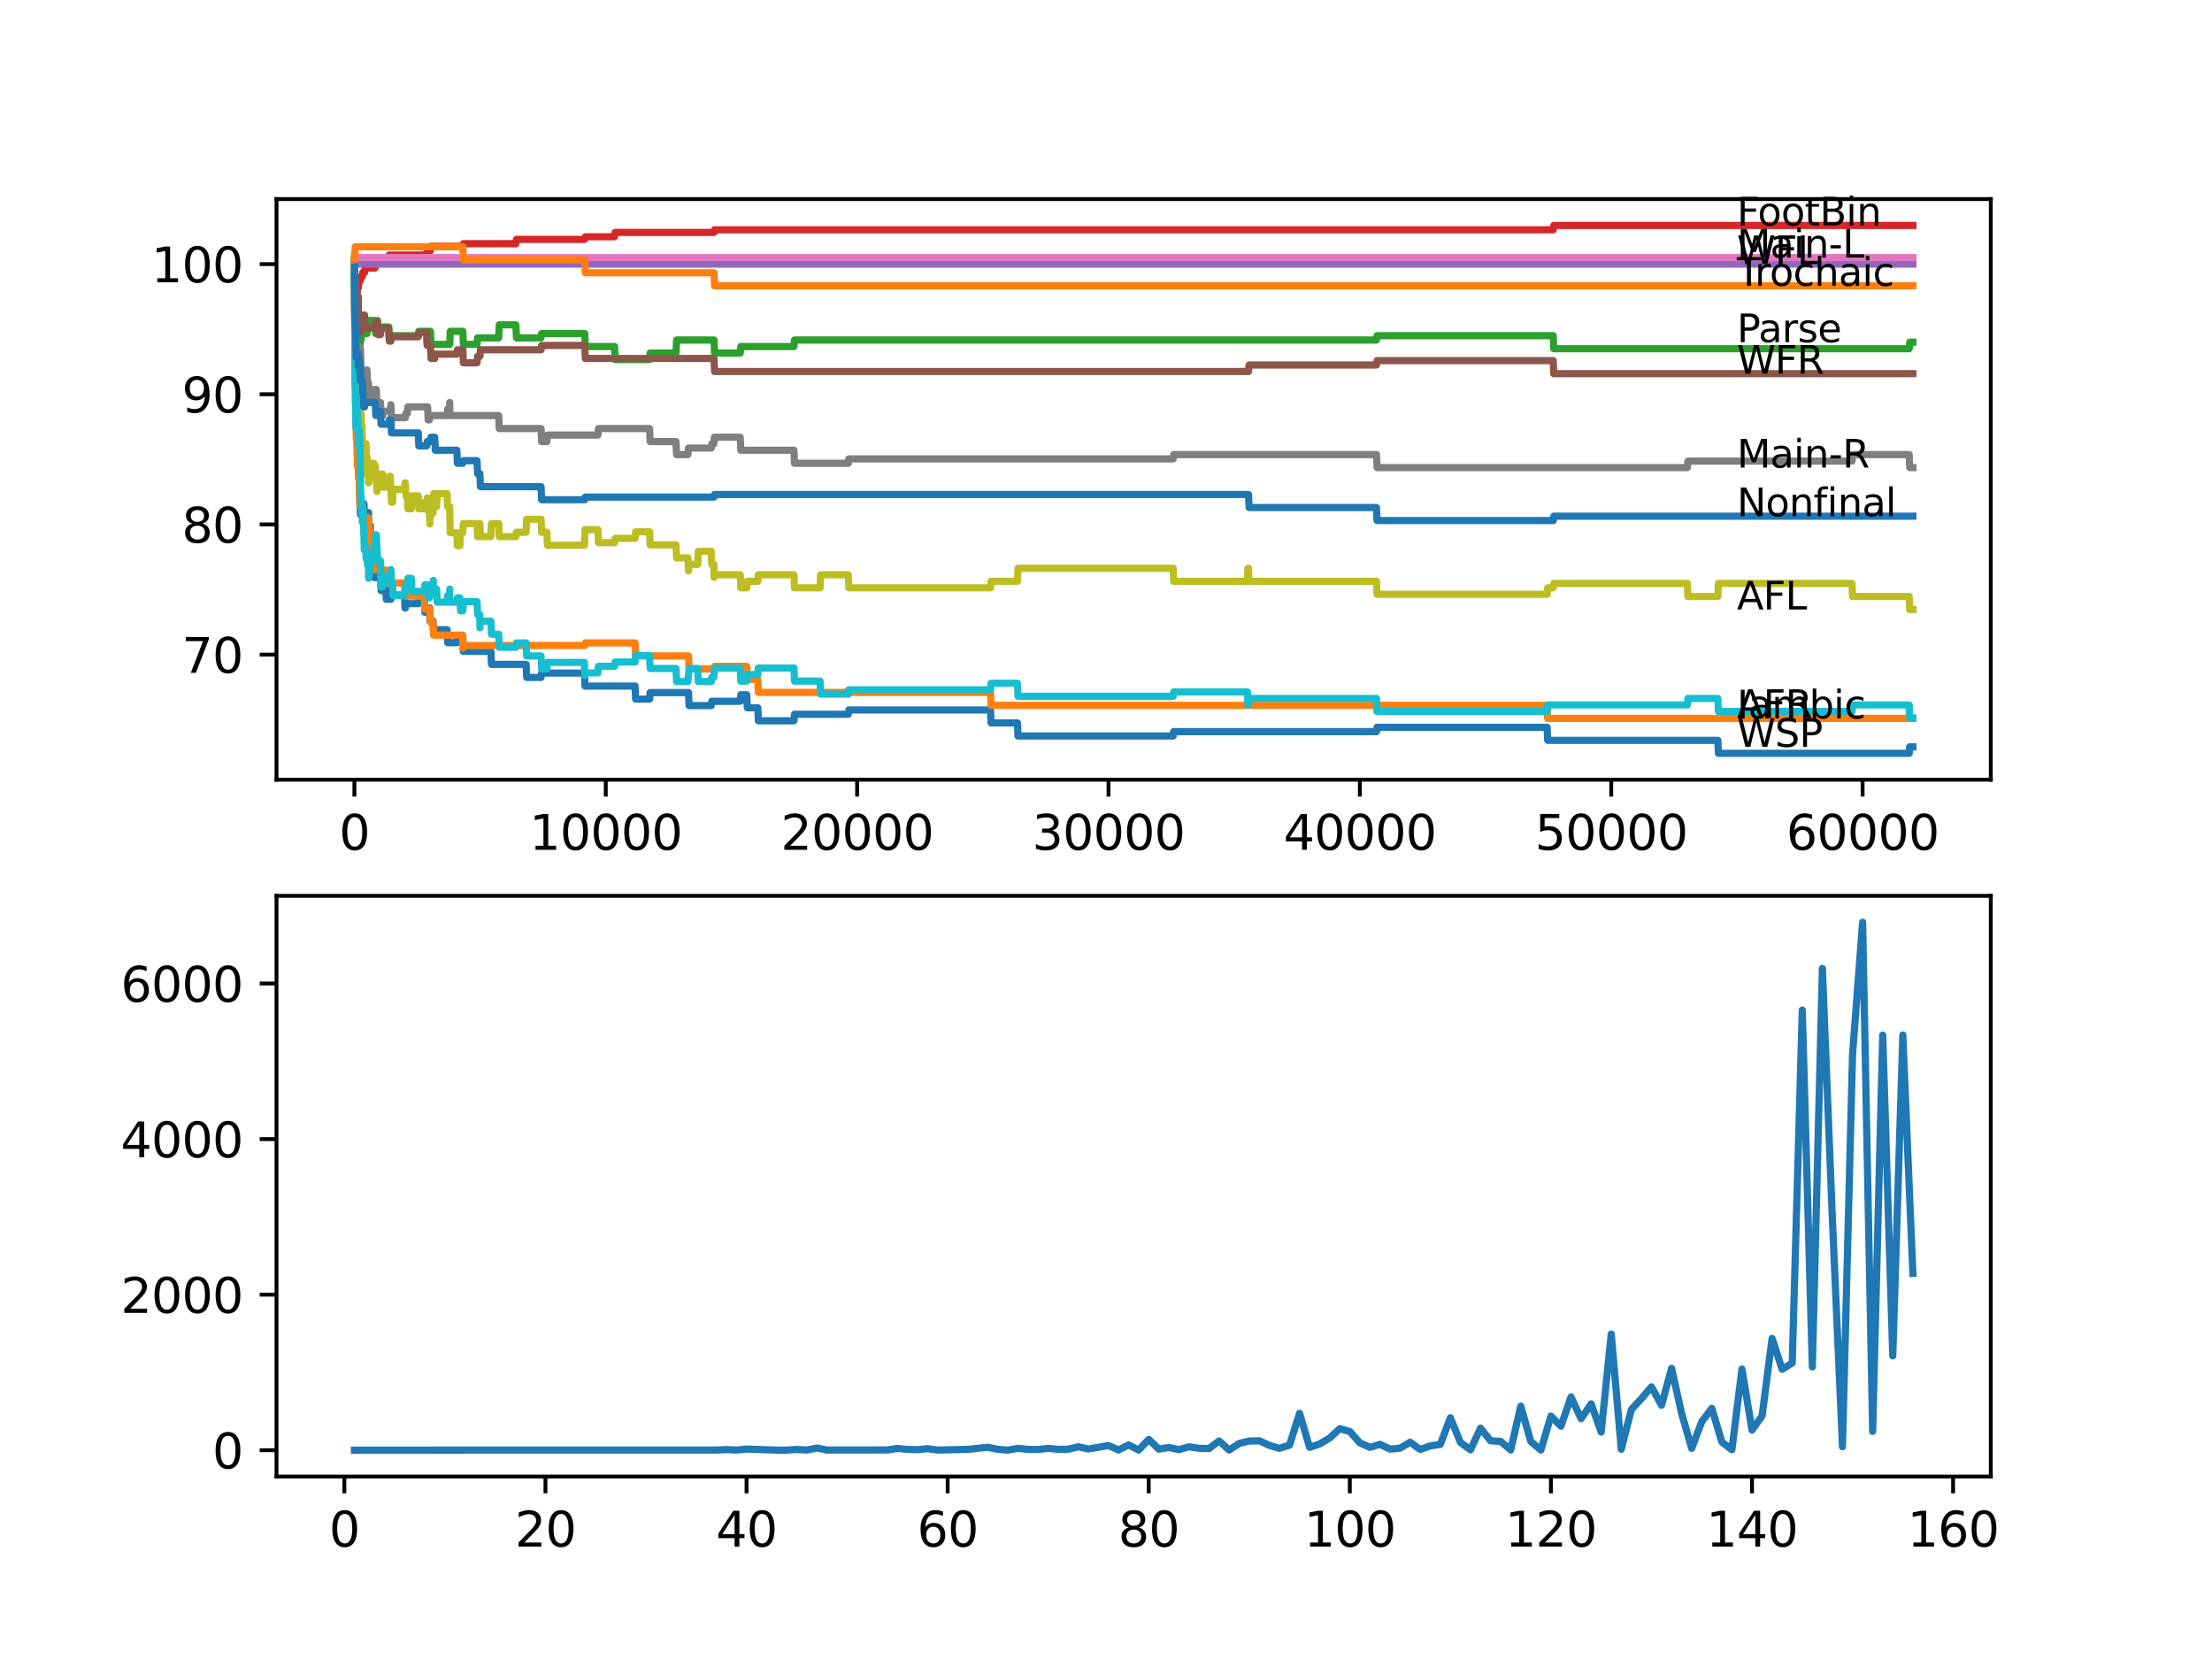 <?xml version="1.0" encoding="utf-8" standalone="no"?>
<!DOCTYPE svg PUBLIC "-//W3C//DTD SVG 1.1//EN"
  "http://www.w3.org/Graphics/SVG/1.1/DTD/svg11.dtd">
<svg xmlns:xlink="http://www.w3.org/1999/xlink" width="460.8pt" height="345.6pt" viewBox="0 0 460.8 345.6" xmlns="http://www.w3.org/2000/svg" version="1.1">
 <defs>
  <style type="text/css">*{stroke-linejoin: round; stroke-linecap: butt}</style>
 </defs>
 <g id="figure_1">
  <g id="patch_1">
   <path d="M 0 345.6 
L 460.8 345.6 
L 460.8 0 
L 0 0 
z
" style="fill: #ffffff"/>
  </g>
  <g id="axes_1">
   <g id="patch_2">
    <path d="M 57.6 162.432 
L 414.72 162.432 
L 414.72 41.472 
L 57.6 41.472 
z
" style="fill: #ffffff"/>
   </g>
   <g id="matplotlib.axis_1">
    <g id="xtick_1">
     <g id="line2d_1">
      <defs>
       <path id="mfe6ff627fb" d="M 0 0 
L 0 3.5 
" style="stroke: #000000; stroke-width: 0.8"/>
      </defs>
      <g>
       <use xlink:href="#mfe6ff627fb" x="73.827" y="162.432" style="stroke: #000000; stroke-width: 0.8"/>
      </g>
     </g>
     <g id="text_1">
      <!-- 0 -->
      <g transform="translate(70.646 177.03)scale(0.1 -0.1)">
       <defs>
        <path id="DejaVuSans-30" d="M 2034 4250 
Q 1547 4250 1301 3770 
Q 1056 3291 1056 2328 
Q 1056 1369 1301 889 
Q 1547 409 2034 409 
Q 2525 409 2770 889 
Q 3016 1369 3016 2328 
Q 3016 3291 2770 3770 
Q 2525 4250 2034 4250 
z
M 2034 4750 
Q 2819 4750 3233 4129 
Q 3647 3509 3647 2328 
Q 3647 1150 3233 529 
Q 2819 -91 2034 -91 
Q 1250 -91 836 529 
Q 422 1150 422 2328 
Q 422 3509 836 4129 
Q 1250 4750 2034 4750 
z
" transform="scale(0.016)"/>
       </defs>
       <use xlink:href="#DejaVuSans-30"/>
      </g>
     </g>
    </g>
    <g id="xtick_2">
     <g id="line2d_2">
      <g>
       <use xlink:href="#mfe6ff627fb" x="126.192" y="162.432" style="stroke: #000000; stroke-width: 0.8"/>
      </g>
     </g>
     <g id="text_2">
      <!-- 10000 -->
      <g transform="translate(110.286 177.03)scale(0.1 -0.1)">
       <defs>
        <path id="DejaVuSans-31" d="M 794 531 
L 1825 531 
L 1825 4091 
L 703 3866 
L 703 4441 
L 1819 4666 
L 2450 4666 
L 2450 531 
L 3481 531 
L 3481 0 
L 794 0 
L 794 531 
z
" transform="scale(0.016)"/>
       </defs>
       <use xlink:href="#DejaVuSans-31"/>
       <use xlink:href="#DejaVuSans-30" x="63.623"/>
       <use xlink:href="#DejaVuSans-30" x="127.246"/>
       <use xlink:href="#DejaVuSans-30" x="190.869"/>
       <use xlink:href="#DejaVuSans-30" x="254.492"/>
      </g>
     </g>
    </g>
    <g id="xtick_3">
     <g id="line2d_3">
      <g>
       <use xlink:href="#mfe6ff627fb" x="178.556" y="162.432" style="stroke: #000000; stroke-width: 0.8"/>
      </g>
     </g>
     <g id="text_3">
      <!-- 20000 -->
      <g transform="translate(162.65 177.03)scale(0.1 -0.1)">
       <defs>
        <path id="DejaVuSans-32" d="M 1228 531 
L 3431 531 
L 3431 0 
L 469 0 
L 469 531 
Q 828 903 1448 1529 
Q 2069 2156 2228 2338 
Q 2531 2678 2651 2914 
Q 2772 3150 2772 3378 
Q 2772 3750 2511 3984 
Q 2250 4219 1831 4219 
Q 1534 4219 1204 4116 
Q 875 4013 500 3803 
L 500 4441 
Q 881 4594 1212 4672 
Q 1544 4750 1819 4750 
Q 2544 4750 2975 4387 
Q 3406 4025 3406 3419 
Q 3406 3131 3298 2873 
Q 3191 2616 2906 2266 
Q 2828 2175 2409 1742 
Q 1991 1309 1228 531 
z
" transform="scale(0.016)"/>
       </defs>
       <use xlink:href="#DejaVuSans-32"/>
       <use xlink:href="#DejaVuSans-30" x="63.623"/>
       <use xlink:href="#DejaVuSans-30" x="127.246"/>
       <use xlink:href="#DejaVuSans-30" x="190.869"/>
       <use xlink:href="#DejaVuSans-30" x="254.492"/>
      </g>
     </g>
    </g>
    <g id="xtick_4">
     <g id="line2d_4">
      <g>
       <use xlink:href="#mfe6ff627fb" x="230.921" y="162.432" style="stroke: #000000; stroke-width: 0.8"/>
      </g>
     </g>
     <g id="text_4">
      <!-- 30000 -->
      <g transform="translate(215.015 177.03)scale(0.1 -0.1)">
       <defs>
        <path id="DejaVuSans-33" d="M 2597 2516 
Q 3050 2419 3304 2112 
Q 3559 1806 3559 1356 
Q 3559 666 3084 287 
Q 2609 -91 1734 -91 
Q 1441 -91 1130 -33 
Q 819 25 488 141 
L 488 750 
Q 750 597 1062 519 
Q 1375 441 1716 441 
Q 2309 441 2620 675 
Q 2931 909 2931 1356 
Q 2931 1769 2642 2001 
Q 2353 2234 1838 2234 
L 1294 2234 
L 1294 2753 
L 1863 2753 
Q 2328 2753 2575 2939 
Q 2822 3125 2822 3475 
Q 2822 3834 2567 4026 
Q 2313 4219 1838 4219 
Q 1578 4219 1281 4162 
Q 984 4106 628 3988 
L 628 4550 
Q 988 4650 1302 4700 
Q 1616 4750 1894 4750 
Q 2613 4750 3031 4423 
Q 3450 4097 3450 3541 
Q 3450 3153 3228 2886 
Q 3006 2619 2597 2516 
z
" transform="scale(0.016)"/>
       </defs>
       <use xlink:href="#DejaVuSans-33"/>
       <use xlink:href="#DejaVuSans-30" x="63.623"/>
       <use xlink:href="#DejaVuSans-30" x="127.246"/>
       <use xlink:href="#DejaVuSans-30" x="190.869"/>
       <use xlink:href="#DejaVuSans-30" x="254.492"/>
      </g>
     </g>
    </g>
    <g id="xtick_5">
     <g id="line2d_5">
      <g>
       <use xlink:href="#mfe6ff627fb" x="283.285" y="162.432" style="stroke: #000000; stroke-width: 0.8"/>
      </g>
     </g>
     <g id="text_5">
      <!-- 40000 -->
      <g transform="translate(267.379 177.03)scale(0.1 -0.1)">
       <defs>
        <path id="DejaVuSans-34" d="M 2419 4116 
L 825 1625 
L 2419 1625 
L 2419 4116 
z
M 2253 4666 
L 3047 4666 
L 3047 1625 
L 3713 1625 
L 3713 1100 
L 3047 1100 
L 3047 0 
L 2419 0 
L 2419 1100 
L 313 1100 
L 313 1709 
L 2253 4666 
z
" transform="scale(0.016)"/>
       </defs>
       <use xlink:href="#DejaVuSans-34"/>
       <use xlink:href="#DejaVuSans-30" x="63.623"/>
       <use xlink:href="#DejaVuSans-30" x="127.246"/>
       <use xlink:href="#DejaVuSans-30" x="190.869"/>
       <use xlink:href="#DejaVuSans-30" x="254.492"/>
      </g>
     </g>
    </g>
    <g id="xtick_6">
     <g id="line2d_6">
      <g>
       <use xlink:href="#mfe6ff627fb" x="335.65" y="162.432" style="stroke: #000000; stroke-width: 0.8"/>
      </g>
     </g>
     <g id="text_6">
      <!-- 50000 -->
      <g transform="translate(319.744 177.03)scale(0.1 -0.1)">
       <defs>
        <path id="DejaVuSans-35" d="M 691 4666 
L 3169 4666 
L 3169 4134 
L 1269 4134 
L 1269 2991 
Q 1406 3038 1543 3061 
Q 1681 3084 1819 3084 
Q 2600 3084 3056 2656 
Q 3513 2228 3513 1497 
Q 3513 744 3044 326 
Q 2575 -91 1722 -91 
Q 1428 -91 1123 -41 
Q 819 9 494 109 
L 494 744 
Q 775 591 1075 516 
Q 1375 441 1709 441 
Q 2250 441 2565 725 
Q 2881 1009 2881 1497 
Q 2881 1984 2565 2268 
Q 2250 2553 1709 2553 
Q 1456 2553 1204 2497 
Q 953 2441 691 2322 
L 691 4666 
z
" transform="scale(0.016)"/>
       </defs>
       <use xlink:href="#DejaVuSans-35"/>
       <use xlink:href="#DejaVuSans-30" x="63.623"/>
       <use xlink:href="#DejaVuSans-30" x="127.246"/>
       <use xlink:href="#DejaVuSans-30" x="190.869"/>
       <use xlink:href="#DejaVuSans-30" x="254.492"/>
      </g>
     </g>
    </g>
    <g id="xtick_7">
     <g id="line2d_7">
      <g>
       <use xlink:href="#mfe6ff627fb" x="388.014" y="162.432" style="stroke: #000000; stroke-width: 0.8"/>
      </g>
     </g>
     <g id="text_7">
      <!-- 60000 -->
      <g transform="translate(372.108 177.03)scale(0.1 -0.1)">
       <defs>
        <path id="DejaVuSans-36" d="M 2113 2584 
Q 1688 2584 1439 2293 
Q 1191 2003 1191 1497 
Q 1191 994 1439 701 
Q 1688 409 2113 409 
Q 2538 409 2786 701 
Q 3034 994 3034 1497 
Q 3034 2003 2786 2293 
Q 2538 2584 2113 2584 
z
M 3366 4563 
L 3366 3988 
Q 3128 4100 2886 4159 
Q 2644 4219 2406 4219 
Q 1781 4219 1451 3797 
Q 1122 3375 1075 2522 
Q 1259 2794 1537 2939 
Q 1816 3084 2150 3084 
Q 2853 3084 3261 2657 
Q 3669 2231 3669 1497 
Q 3669 778 3244 343 
Q 2819 -91 2113 -91 
Q 1303 -91 875 529 
Q 447 1150 447 2328 
Q 447 3434 972 4092 
Q 1497 4750 2381 4750 
Q 2619 4750 2861 4703 
Q 3103 4656 3366 4563 
z
" transform="scale(0.016)"/>
       </defs>
       <use xlink:href="#DejaVuSans-36"/>
       <use xlink:href="#DejaVuSans-30" x="63.623"/>
       <use xlink:href="#DejaVuSans-30" x="127.246"/>
       <use xlink:href="#DejaVuSans-30" x="190.869"/>
       <use xlink:href="#DejaVuSans-30" x="254.492"/>
      </g>
     </g>
    </g>
   </g>
   <g id="matplotlib.axis_2">
    <g id="ytick_1">
     <g id="line2d_8">
      <defs>
       <path id="m340ad25d17" d="M 0 0 
L -3.5 0 
" style="stroke: #000000; stroke-width: 0.8"/>
      </defs>
      <g>
       <use xlink:href="#m340ad25d17" x="57.6" y="136.369" style="stroke: #000000; stroke-width: 0.8"/>
      </g>
     </g>
     <g id="text_8">
      <!-- 70 -->
      <g transform="translate(37.875 140.169)scale(0.1 -0.1)">
       <defs>
        <path id="DejaVuSans-37" d="M 525 4666 
L 3525 4666 
L 3525 4397 
L 1831 0 
L 1172 0 
L 2766 4134 
L 525 4134 
L 525 4666 
z
" transform="scale(0.016)"/>
       </defs>
       <use xlink:href="#DejaVuSans-37"/>
       <use xlink:href="#DejaVuSans-30" x="63.623"/>
      </g>
     </g>
    </g>
    <g id="ytick_2">
     <g id="line2d_9">
      <g>
       <use xlink:href="#m340ad25d17" x="57.6" y="109.251" style="stroke: #000000; stroke-width: 0.8"/>
      </g>
     </g>
     <g id="text_9">
      <!-- 80 -->
      <g transform="translate(37.875 113.05)scale(0.1 -0.1)">
       <defs>
        <path id="DejaVuSans-38" d="M 2034 2216 
Q 1584 2216 1326 1975 
Q 1069 1734 1069 1313 
Q 1069 891 1326 650 
Q 1584 409 2034 409 
Q 2484 409 2743 651 
Q 3003 894 3003 1313 
Q 3003 1734 2745 1975 
Q 2488 2216 2034 2216 
z
M 1403 2484 
Q 997 2584 770 2862 
Q 544 3141 544 3541 
Q 544 4100 942 4425 
Q 1341 4750 2034 4750 
Q 2731 4750 3128 4425 
Q 3525 4100 3525 3541 
Q 3525 3141 3298 2862 
Q 3072 2584 2669 2484 
Q 3125 2378 3379 2068 
Q 3634 1759 3634 1313 
Q 3634 634 3220 271 
Q 2806 -91 2034 -91 
Q 1263 -91 848 271 
Q 434 634 434 1313 
Q 434 1759 690 2068 
Q 947 2378 1403 2484 
z
M 1172 3481 
Q 1172 3119 1398 2916 
Q 1625 2713 2034 2713 
Q 2441 2713 2670 2916 
Q 2900 3119 2900 3481 
Q 2900 3844 2670 4047 
Q 2441 4250 2034 4250 
Q 1625 4250 1398 4047 
Q 1172 3844 1172 3481 
z
" transform="scale(0.016)"/>
       </defs>
       <use xlink:href="#DejaVuSans-38"/>
       <use xlink:href="#DejaVuSans-30" x="63.623"/>
      </g>
     </g>
    </g>
    <g id="ytick_3">
     <g id="line2d_10">
      <g>
       <use xlink:href="#m340ad25d17" x="57.6" y="82.133" style="stroke: #000000; stroke-width: 0.8"/>
      </g>
     </g>
     <g id="text_10">
      <!-- 90 -->
      <g transform="translate(37.875 85.932)scale(0.1 -0.1)">
       <defs>
        <path id="DejaVuSans-39" d="M 703 97 
L 703 672 
Q 941 559 1184 500 
Q 1428 441 1663 441 
Q 2288 441 2617 861 
Q 2947 1281 2994 2138 
Q 2813 1869 2534 1725 
Q 2256 1581 1919 1581 
Q 1219 1581 811 2004 
Q 403 2428 403 3163 
Q 403 3881 828 4315 
Q 1253 4750 1959 4750 
Q 2769 4750 3195 4129 
Q 3622 3509 3622 2328 
Q 3622 1225 3098 567 
Q 2575 -91 1691 -91 
Q 1453 -91 1209 -44 
Q 966 3 703 97 
z
M 1959 2075 
Q 2384 2075 2632 2365 
Q 2881 2656 2881 3163 
Q 2881 3666 2632 3958 
Q 2384 4250 1959 4250 
Q 1534 4250 1286 3958 
Q 1038 3666 1038 3163 
Q 1038 2656 1286 2365 
Q 1534 2075 1959 2075 
z
" transform="scale(0.016)"/>
       </defs>
       <use xlink:href="#DejaVuSans-39"/>
       <use xlink:href="#DejaVuSans-30" x="63.623"/>
      </g>
     </g>
    </g>
    <g id="ytick_4">
     <g id="line2d_11">
      <g>
       <use xlink:href="#m340ad25d17" x="57.6" y="55.015" style="stroke: #000000; stroke-width: 0.8"/>
      </g>
     </g>
     <g id="text_11">
      <!-- 100 -->
      <g transform="translate(31.512 58.814)scale(0.1 -0.1)">
       <use xlink:href="#DejaVuSans-31"/>
       <use xlink:href="#DejaVuSans-30" x="63.623"/>
       <use xlink:href="#DejaVuSans-30" x="127.246"/>
      </g>
     </g>
    </g>
   </g>
   <g id="line2d_12">
    <path d="M 73.833 57.727 
L 73.964 70.608 
L 73.985 70.608 
L 74.1 83.715 
L 74.115 81.455 
L 74.152 81.455 
L 74.241 86.879 
L 74.267 85.523 
L 74.325 85.523 
L 74.44 90.043 
L 74.545 90.043 
L 74.592 94.562 
L 74.66 93.206 
L 74.665 93.206 
L 74.681 95.918 
L 74.775 95.014 
L 74.801 95.014 
L 74.927 103.15 
L 74.995 103.15 
L 75.1 107.217 
L 75.11 106.313 
L 75.215 106.313 
L 75.33 104.958 
L 75.828 104.958 
L 75.885 107.669 
L 75.938 106.765 
L 76.184 106.765 
L 76.299 109.477 
L 76.451 109.477 
L 76.566 108.121 
L 76.765 108.121 
L 76.781 106.765 
L 76.786 109.477 
L 76.87 109.477 
L 77.137 109.477 
L 77.257 114.901 
L 77.875 114.901 
L 77.996 120.324 
L 79.273 120.324 
L 79.389 123.036 
L 79.729 123.036 
L 79.844 122.132 
L 80.347 122.132 
L 80.462 124.844 
L 81.431 124.844 
L 81.546 123.94 
L 84.253 123.94 
L 84.368 126.652 
L 84.442 126.652 
L 84.557 125.748 
L 87.133 125.748 
L 87.249 124.844 
L 88.39 124.844 
L 88.505 127.556 
L 89.469 127.556 
L 89.542 126.652 
L 89.547 129.364 
L 89.568 129.364 
L 90.218 129.364 
L 90.333 132.076 
L 90.558 132.076 
L 90.673 131.172 
L 93.134 131.172 
L 93.249 133.883 
L 95.171 133.883 
L 95.286 132.98 
L 96.397 132.98 
L 96.512 135.691 
L 102.267 135.691 
L 102.382 138.403 
L 109.592 138.403 
L 109.708 141.115 
L 112.713 141.115 
L 112.829 140.211 
L 121.751 140.211 
L 121.867 142.923 
L 132.292 142.923 
L 132.408 145.635 
L 135.319 145.635 
L 135.434 144.279 
L 143.43 144.279 
L 143.546 146.991 
L 148.164 146.991 
L 148.279 146.087 
L 154.207 146.087 
L 154.322 144.731 
L 155.563 144.731 
L 155.678 147.443 
L 157.867 147.443 
L 157.982 150.154 
L 165.392 150.154 
L 165.507 148.798 
L 176.713 148.798 
L 176.828 147.894 
L 206.346 147.894 
L 206.461 150.606 
L 211.955 150.606 
L 212.07 153.318 
L 244.389 153.318 
L 244.504 152.414 
L 286.747 152.414 
L 286.862 151.51 
L 322.292 151.51 
L 322.407 154.222 
L 357.858 154.222 
L 357.973 156.934 
L 397.718 156.934 
L 397.833 155.578 
L 398.487 155.578 
L 398.487 155.578 
" clip-path="url(#pa29ce490f3)" style="fill: none; stroke: #1f77b4; stroke-width: 1.5; stroke-linecap: square"/>
   </g>
   <g id="line2d_13">
    <path d="M 73.833 55.015 
L 73.838 55.015 
L 73.985 77.162 
L 73.99 76.258 
L 74.006 76.258 
L 74.011 75.354 
L 74.037 80.777 
L 74.089 80.777 
L 74.22 91.625 
L 74.325 91.625 
L 74.445 97.048 
L 74.571 97.048 
L 74.686 99.76 
L 74.801 99.76 
L 74.922 105.184 
L 75.477 105.184 
L 75.592 107.895 
L 76.781 107.895 
L 76.896 110.607 
L 77.137 110.607 
L 77.257 116.031 
L 77.949 116.031 
L 78.064 118.743 
L 80.347 118.743 
L 80.462 121.454 
L 84.253 121.454 
L 84.368 124.166 
L 88.39 124.166 
L 88.505 126.878 
L 89.542 126.878 
L 89.657 129.59 
L 90.218 129.59 
L 90.333 132.302 
L 96.397 132.302 
L 96.412 135.013 
L 96.512 134.471 
L 121.814 134.471 
L 121.93 133.929 
L 132.292 133.929 
L 132.408 136.64 
L 143.43 136.64 
L 143.546 139.352 
L 148.745 139.352 
L 148.861 138.81 
L 155.563 138.81 
L 155.678 141.522 
L 157.867 141.522 
L 157.982 144.234 
L 206.346 144.234 
L 206.461 146.945 
L 322.292 146.945 
L 322.407 149.657 
L 398.487 149.657 
L 398.487 149.657 
" clip-path="url(#pa29ce490f3)" style="fill: none; stroke: #ff7f0e; stroke-width: 1.5; stroke-linecap: square"/>
   </g>
   <g id="line2d_14">
    <path d="M 73.833 57.727 
L 73.958 70.608 
L 73.985 65.184 
L 74.068 69.252 
L 74.1 69.252 
L 74.22 66.992 
L 74.241 66.992 
L 74.356 65.636 
L 74.398 65.636 
L 74.513 68.348 
L 74.592 68.348 
L 74.644 65.636 
L 74.671 71.06 
L 74.692 71.06 
L 74.854 71.06 
L 74.969 70.382 
L 75.006 70.382 
L 75.021 69.026 
L 75.027 71.738 
L 75.11 70.834 
L 75.215 70.834 
L 75.33 69.478 
L 75.414 69.478 
L 75.472 66.766 
L 75.524 68.122 
L 75.655 68.122 
L 75.77 66.766 
L 75.953 66.766 
L 76.069 69.478 
L 76.451 69.478 
L 76.566 68.122 
L 76.765 68.122 
L 76.88 66.766 
L 78.132 66.766 
L 78.247 69.478 
L 78.399 69.478 
L 78.514 66.766 
L 78.64 66.766 
L 78.755 69.478 
L 79.263 69.478 
L 79.378 68.122 
L 80.98 68.122 
L 81.096 70.834 
L 81.431 70.834 
L 81.546 69.93 
L 87.133 69.93 
L 87.249 69.026 
L 88.882 69.026 
L 88.997 71.738 
L 89.076 71.738 
L 89.191 69.026 
L 89.678 69.026 
L 89.793 71.738 
L 93.689 71.738 
L 93.805 69.026 
L 96.412 69.026 
L 96.527 71.738 
L 99.376 71.738 
L 99.491 70.382 
L 103.885 70.382 
L 104 67.67 
L 107.472 67.67 
L 107.587 70.382 
L 112.713 70.382 
L 112.829 69.478 
L 121.814 69.478 
L 121.93 72.19 
L 128.025 72.19 
L 128.14 74.902 
L 135.319 74.902 
L 135.434 73.546 
L 140.828 73.546 
L 140.943 70.834 
L 148.745 70.834 
L 148.861 73.546 
L 154.207 73.546 
L 154.322 72.19 
L 165.392 72.19 
L 165.507 70.834 
L 286.747 70.834 
L 286.862 69.93 
L 323.559 69.93 
L 323.674 72.642 
L 397.718 72.642 
L 397.833 71.286 
L 398.487 71.286 
L 398.487 71.286 
" clip-path="url(#pa29ce490f3)" style="fill: none; stroke: #2ca02c; stroke-width: 1.5; stroke-linecap: square"/>
   </g>
   <g id="line2d_15">
    <path d="M 73.833 57.727 
L 73.896 57.727 
L 74.011 61.569 
L 74.126 60.891 
L 74.398 60.891 
L 74.513 59.987 
L 74.644 59.987 
L 74.76 58.541 
L 75.021 58.541 
L 75.137 57.637 
L 75.472 57.637 
L 75.587 56.733 
L 75.953 56.733 
L 76.069 55.829 
L 78.132 55.829 
L 78.247 54.925 
L 78.64 54.925 
L 78.755 54.021 
L 80.98 54.021 
L 81.096 53.117 
L 88.882 53.117 
L 88.997 52.213 
L 89.678 52.213 
L 89.793 51.309 
L 96.412 51.309 
L 96.527 50.767 
L 107.472 50.767 
L 107.587 49.863 
L 121.814 49.863 
L 121.93 49.32 
L 128.025 49.32 
L 128.14 48.416 
L 148.745 48.416 
L 148.861 47.874 
L 323.559 47.874 
L 323.674 46.97 
L 398.487 46.97 
L 398.487 46.97 
" clip-path="url(#pa29ce490f3)" style="fill: none; stroke: #d62728; stroke-width: 1.5; stroke-linecap: square"/>
   </g>
   <g id="line2d_16">
    <path d="M 73.833 55.015 
L 398.487 55.015 
L 398.487 55.015 
" clip-path="url(#pa29ce490f3)" style="fill: none; stroke: #9467bd; stroke-width: 1.5; stroke-linecap: square"/>
   </g>
   <g id="line2d_17">
    <path d="M 73.833 57.727 
L 73.838 57.727 
L 73.896 56.823 
L 73.848 59.761 
L 73.948 57.727 
L 73.985 57.727 
L 74.006 63.151 
L 74.1 61.343 
L 74.215 60.439 
L 74.398 60.439 
L 74.513 63.151 
L 74.623 63.151 
L 74.644 61.795 
L 74.671 67.218 
L 74.718 67.218 
L 74.854 67.218 
L 74.969 66.54 
L 75.021 66.54 
L 75.1 69.252 
L 75.131 68.348 
L 75.477 68.348 
L 75.592 66.992 
L 75.655 66.992 
L 75.77 65.636 
L 75.953 65.636 
L 76.069 68.348 
L 78.169 68.348 
L 78.284 66.992 
L 78.64 66.992 
L 78.755 69.704 
L 79.263 69.704 
L 79.378 68.348 
L 80.98 68.348 
L 81.096 71.06 
L 81.431 71.06 
L 81.546 70.156 
L 87.133 70.156 
L 87.249 69.252 
L 88.882 69.252 
L 88.997 71.964 
L 89.678 71.964 
L 89.793 74.676 
L 90.558 74.676 
L 90.673 73.772 
L 95.171 73.772 
L 95.286 72.868 
L 96.412 72.868 
L 96.527 75.58 
L 99.376 75.58 
L 99.491 74.224 
L 99.973 74.224 
L 100.088 72.868 
L 112.713 72.868 
L 112.829 71.964 
L 121.814 71.964 
L 121.93 74.676 
L 148.745 74.676 
L 148.861 77.388 
L 260.088 77.388 
L 260.203 76.032 
L 286.747 76.032 
L 286.862 75.128 
L 323.559 75.128 
L 323.674 77.84 
L 398.487 77.84 
L 398.487 77.84 
" clip-path="url(#pa29ce490f3)" style="fill: none; stroke: #8c564b; stroke-width: 1.5; stroke-linecap: square"/>
   </g>
   <g id="line2d_18">
    <path d="M 73.833 55.015 
L 73.88 55.015 
L 73.995 53.659 
L 398.487 53.659 
L 398.487 53.659 
" clip-path="url(#pa29ce490f3)" style="fill: none; stroke: #e377c2; stroke-width: 1.5; stroke-linecap: square"/>
   </g>
   <g id="line2d_19">
    <path d="M 73.833 57.727 
L 73.838 57.727 
L 73.854 56.371 
L 73.885 63.603 
L 74.011 80.325 
L 74.026 79.647 
L 74.079 79.647 
L 74.199 76.032 
L 74.288 76.032 
L 74.409 72.868 
L 74.555 72.868 
L 74.623 71.964 
L 74.629 74.676 
L 74.655 74.676 
L 74.665 74.676 
L 74.786 73.229 
L 74.854 73.229 
L 74.969 72.552 
L 75.1 72.552 
L 75.22 77.975 
L 75.414 77.975 
L 75.529 80.687 
L 75.603 80.687 
L 75.718 79.331 
L 75.885 79.331 
L 76.001 78.427 
L 76.268 78.427 
L 76.383 77.071 
L 76.451 77.071 
L 76.566 79.783 
L 76.765 79.783 
L 76.88 82.495 
L 77.875 82.495 
L 77.99 81.139 
L 78.399 81.139 
L 78.514 83.851 
L 79.263 83.851 
L 79.378 86.563 
L 79.729 86.563 
L 79.844 85.659 
L 81.305 85.659 
L 81.42 84.303 
L 81.431 84.303 
L 81.546 87.014 
L 84.442 87.014 
L 84.557 86.111 
L 84.861 86.111 
L 84.976 84.755 
L 89.076 84.755 
L 89.191 87.466 
L 89.469 87.466 
L 89.584 86.563 
L 93.134 86.563 
L 93.249 85.207 
L 93.663 85.207 
L 93.689 83.851 
L 93.695 86.563 
L 93.768 86.563 
L 103.885 86.563 
L 104 89.274 
L 112.713 89.274 
L 112.829 91.986 
L 113.933 91.986 
L 114.049 90.63 
L 124.553 90.63 
L 124.668 89.274 
L 135.319 89.274 
L 135.434 91.986 
L 140.828 91.986 
L 140.943 94.698 
L 143.305 94.698 
L 143.42 93.342 
L 148.164 93.342 
L 148.279 92.438 
L 148.714 92.438 
L 148.829 91.082 
L 154.207 91.082 
L 154.322 93.794 
L 165.392 93.794 
L 165.507 96.506 
L 176.713 96.506 
L 176.828 95.602 
L 244.389 95.602 
L 244.504 94.698 
L 286.747 94.698 
L 286.862 97.41 
L 351.506 97.41 
L 351.621 96.054 
L 385.81 96.054 
L 385.925 94.698 
L 397.718 94.698 
L 397.833 97.41 
L 398.487 97.41 
L 398.487 97.41 
" clip-path="url(#pa29ce490f3)" style="fill: none; stroke: #7f7f7f; stroke-width: 1.5; stroke-linecap: square"/>
   </g>
   <g id="line2d_20">
    <path d="M 73.833 54.111 
L 73.838 52.755 
L 73.869 64.958 
L 73.901 63.151 
L 74.032 77.614 
L 74.037 76.258 
L 74.058 76.258 
L 74.074 73.546 
L 74.115 83.489 
L 74.157 82.133 
L 74.163 82.133 
L 74.241 80.777 
L 74.246 83.489 
L 74.267 83.489 
L 74.288 83.489 
L 74.335 88.009 
L 74.398 83.941 
L 74.513 83.037 
L 74.545 83.037 
L 74.555 80.325 
L 74.629 87.105 
L 74.65 86.201 
L 74.665 86.201 
L 74.681 85.659 
L 74.686 88.37 
L 74.754 88.37 
L 74.801 88.37 
L 74.859 89.726 
L 74.917 87.014 
L 74.995 87.014 
L 75.1 83.399 
L 75.105 86.111 
L 75.215 86.111 
L 75.33 88.822 
L 75.414 88.822 
L 75.529 93.342 
L 75.603 93.342 
L 75.702 98.766 
L 75.718 96.054 
L 75.828 96.054 
L 75.885 93.342 
L 75.938 96.054 
L 75.953 96.054 
L 76.069 95.15 
L 76.184 95.15 
L 76.268 92.438 
L 76.294 95.15 
L 76.451 95.15 
L 76.566 97.862 
L 76.765 97.862 
L 76.781 100.573 
L 76.875 99.218 
L 77.137 99.218 
L 77.257 96.506 
L 77.875 96.506 
L 77.949 99.218 
L 77.985 97.862 
L 78.132 97.862 
L 78.169 96.958 
L 78.174 99.67 
L 78.231 99.67 
L 78.399 99.67 
L 78.514 102.381 
L 78.53 102.381 
L 78.645 98.766 
L 79.263 98.766 
L 79.273 101.477 
L 79.373 98.766 
L 79.729 98.766 
L 79.844 101.477 
L 80.347 101.477 
L 80.462 100.122 
L 80.98 100.122 
L 81.096 99.218 
L 81.305 99.218 
L 81.42 101.929 
L 81.431 101.929 
L 81.546 104.641 
L 81.771 104.641 
L 81.886 101.929 
L 84.253 101.929 
L 84.368 100.573 
L 84.442 100.573 
L 84.557 103.285 
L 84.861 103.285 
L 84.976 105.997 
L 85.683 105.997 
L 85.798 103.285 
L 87.133 103.285 
L 87.249 105.997 
L 88.39 105.997 
L 88.505 104.641 
L 88.882 104.641 
L 88.997 103.737 
L 89.076 103.737 
L 89.191 106.449 
L 89.469 106.449 
L 89.542 109.161 
L 89.579 107.805 
L 89.678 107.805 
L 89.793 106.901 
L 90.218 106.901 
L 90.343 102.833 
L 90.558 102.833 
L 90.673 105.545 
L 90.951 105.545 
L 91.066 102.833 
L 93.134 102.833 
L 93.249 105.545 
L 93.663 105.545 
L 93.784 110.969 
L 95.171 110.969 
L 95.286 113.681 
L 95.805 113.681 
L 95.92 110.969 
L 96.397 110.969 
L 96.512 109.07 
L 99.376 109.07 
L 99.491 111.782 
L 99.963 111.782 
L 99.973 109.07 
L 100.073 111.782 
L 102.267 111.782 
L 102.382 109.07 
L 103.885 109.07 
L 104 111.782 
L 107.472 111.782 
L 107.587 110.878 
L 109.592 110.878 
L 109.708 108.167 
L 112.713 108.167 
L 112.829 110.878 
L 113.933 110.878 
L 114.049 113.59 
L 121.751 113.59 
L 121.867 110.336 
L 124.553 110.336 
L 124.668 113.048 
L 128.025 113.048 
L 128.14 112.144 
L 132.292 112.144 
L 132.408 110.788 
L 135.319 110.788 
L 135.434 113.5 
L 140.828 113.5 
L 140.943 116.212 
L 143.305 116.212 
L 143.42 118.923 
L 143.43 118.923 
L 143.546 117.567 
L 145.347 117.567 
L 145.462 114.856 
L 148.164 114.856 
L 148.279 117.567 
L 148.714 117.567 
L 148.745 120.279 
L 148.829 119.737 
L 154.207 119.737 
L 154.322 122.449 
L 155.563 122.449 
L 155.678 121.093 
L 157.867 121.093 
L 157.982 119.737 
L 165.392 119.737 
L 165.507 122.449 
L 170.838 122.449 
L 170.953 119.737 
L 176.713 119.737 
L 176.828 122.449 
L 206.346 122.449 
L 206.461 121.093 
L 211.955 121.093 
L 212.07 118.381 
L 244.389 118.381 
L 244.504 121.093 
L 259.852 121.093 
L 259.968 118.381 
L 260.088 118.381 
L 260.203 121.093 
L 286.747 121.093 
L 286.862 123.805 
L 322.292 123.805 
L 322.407 122.449 
L 323.559 122.449 
L 323.674 121.545 
L 351.506 121.545 
L 351.621 124.257 
L 357.858 124.257 
L 357.973 121.545 
L 385.81 121.545 
L 385.925 124.257 
L 397.718 124.257 
L 397.833 126.968 
L 398.487 126.968 
L 398.487 126.968 
" clip-path="url(#pa29ce490f3)" style="fill: none; stroke: #bcbd22; stroke-width: 1.5; stroke-linecap: square"/>
   </g>
   <g id="line2d_21">
    <path d="M 73.833 57.727 
L 73.854 55.015 
L 73.901 67.67 
L 74.032 84.167 
L 74.037 82.811 
L 74.058 82.811 
L 74.152 89.139 
L 74.095 81.003 
L 74.173 86.427 
L 74.241 86.427 
L 74.288 89.139 
L 74.341 84.619 
L 74.346 84.619 
L 74.388 84.619 
L 74.503 87.331 
L 74.545 87.331 
L 74.665 93.206 
L 74.786 91.76 
L 74.801 91.76 
L 74.89 89.726 
L 74.896 92.438 
L 74.906 92.438 
L 74.995 92.438 
L 75.126 103.285 
L 75.215 103.285 
L 75.33 105.997 
L 75.414 105.997 
L 75.472 108.709 
L 75.524 107.805 
L 75.603 107.805 
L 75.655 106.449 
L 75.66 109.161 
L 75.702 109.161 
L 75.817 111.873 
L 75.828 111.873 
L 75.885 114.584 
L 75.938 113.681 
L 76.184 113.681 
L 76.268 116.392 
L 76.294 115.036 
L 76.451 115.036 
L 76.566 117.748 
L 76.765 117.748 
L 76.781 120.46 
L 76.875 119.104 
L 77.137 119.104 
L 77.257 116.392 
L 77.875 116.392 
L 77.996 113.681 
L 78.132 113.681 
L 78.252 111.421 
L 78.399 111.421 
L 78.514 114.133 
L 78.53 114.133 
L 78.645 116.844 
L 79.263 116.844 
L 79.383 122.268 
L 79.729 122.268 
L 79.844 121.364 
L 80.347 121.364 
L 80.462 120.008 
L 81.305 120.008 
L 81.42 118.652 
L 81.431 118.652 
L 81.546 121.364 
L 81.771 121.364 
L 81.886 124.076 
L 84.253 124.076 
L 84.368 122.72 
L 84.442 122.72 
L 84.557 121.816 
L 84.861 121.816 
L 84.976 120.46 
L 85.683 120.46 
L 85.798 123.172 
L 88.39 123.172 
L 88.505 121.816 
L 89.076 121.816 
L 89.191 124.528 
L 89.469 124.528 
L 89.589 122.268 
L 90.218 122.268 
L 90.27 120.912 
L 90.275 123.624 
L 90.322 123.624 
L 90.558 123.624 
L 90.673 122.72 
L 90.951 122.72 
L 91.066 125.432 
L 93.134 125.432 
L 93.249 124.076 
L 93.663 124.076 
L 93.689 122.72 
L 93.695 125.432 
L 93.768 125.432 
L 95.171 125.432 
L 95.286 124.528 
L 95.805 124.528 
L 95.92 127.24 
L 96.397 127.24 
L 96.512 125.341 
L 99.376 125.341 
L 99.491 128.053 
L 99.963 128.053 
L 99.973 130.765 
L 100.073 129.409 
L 102.267 129.409 
L 102.382 132.121 
L 103.885 132.121 
L 104 134.833 
L 107.472 134.833 
L 107.587 133.929 
L 109.592 133.929 
L 109.708 136.64 
L 112.713 136.64 
L 112.829 139.352 
L 113.933 139.352 
L 114.049 137.996 
L 121.751 137.996 
L 121.814 140.708 
L 121.867 140.166 
L 124.553 140.166 
L 124.668 138.81 
L 128.025 138.81 
L 128.14 137.906 
L 132.292 137.906 
L 132.408 136.55 
L 135.319 136.55 
L 135.434 139.262 
L 140.828 139.262 
L 140.943 141.974 
L 143.305 141.974 
L 143.42 140.618 
L 143.43 140.618 
L 143.546 139.262 
L 145.347 139.262 
L 145.462 141.974 
L 148.164 141.974 
L 148.279 141.07 
L 148.714 141.07 
L 148.829 139.172 
L 154.207 139.172 
L 154.322 141.883 
L 155.563 141.883 
L 155.678 140.527 
L 157.867 140.527 
L 157.982 139.172 
L 165.392 139.172 
L 165.507 141.883 
L 170.838 141.883 
L 170.953 144.595 
L 176.713 144.595 
L 176.828 143.691 
L 206.346 143.691 
L 206.461 142.335 
L 211.955 142.335 
L 212.07 145.047 
L 244.389 145.047 
L 244.504 144.143 
L 259.852 144.143 
L 259.968 146.855 
L 260.088 146.855 
L 260.203 145.499 
L 286.747 145.499 
L 286.862 148.211 
L 322.292 148.211 
L 322.407 146.855 
L 351.506 146.855 
L 351.621 145.499 
L 357.858 145.499 
L 357.973 148.211 
L 385.81 148.211 
L 385.925 146.855 
L 397.718 146.855 
L 397.833 149.567 
L 398.487 149.567 
L 398.487 149.567 
" clip-path="url(#pa29ce490f3)" style="fill: none; stroke: #17becf; stroke-width: 1.5; stroke-linecap: square"/>
   </g>
   <g id="line2d_22">
    <path d="M 73.833 54.111 
L 73.838 54.111 
L 73.974 68.122 
L 73.985 68.122 
L 74.006 66.314 
L 74.011 69.026 
L 74.074 69.026 
L 74.194 74.45 
L 74.398 74.45 
L 74.513 73.546 
L 74.623 73.546 
L 74.644 76.258 
L 74.733 74.811 
L 74.854 74.811 
L 74.969 77.523 
L 75.021 77.523 
L 75.1 76.619 
L 75.105 79.331 
L 75.121 79.331 
L 75.477 79.331 
L 75.592 82.043 
L 75.655 82.043 
L 75.77 84.755 
L 75.953 84.755 
L 76.069 83.851 
L 78.169 83.851 
L 78.284 86.563 
L 78.64 86.563 
L 78.755 85.659 
L 79.263 85.659 
L 79.378 88.37 
L 80.98 88.37 
L 81.096 87.466 
L 81.431 87.466 
L 81.546 90.178 
L 87.133 90.178 
L 87.249 92.89 
L 88.882 92.89 
L 88.997 91.986 
L 89.678 91.986 
L 89.793 91.082 
L 90.558 91.082 
L 90.673 93.794 
L 95.171 93.794 
L 95.286 96.506 
L 96.412 96.506 
L 96.527 95.963 
L 99.376 95.963 
L 99.491 98.675 
L 99.973 98.675 
L 100.088 101.387 
L 112.713 101.387 
L 112.829 104.099 
L 121.814 104.099 
L 121.93 103.556 
L 148.745 103.556 
L 148.861 103.014 
L 260.088 103.014 
L 260.203 105.726 
L 286.747 105.726 
L 286.862 108.438 
L 323.559 108.438 
L 323.674 107.534 
L 398.487 107.534 
L 398.487 107.534 
" clip-path="url(#pa29ce490f3)" style="fill: none; stroke: #1f77b4; stroke-width: 1.5; stroke-linecap: square"/>
   </g>
   <g id="line2d_23">
    <path d="M 73.833 54.111 
L 73.885 54.111 
L 74 51.399 
L 96.412 51.399 
L 96.527 54.111 
L 121.814 54.111 
L 121.93 56.823 
L 148.745 56.823 
L 148.861 59.535 
L 398.487 59.535 
L 398.487 59.535 
" clip-path="url(#pa29ce490f3)" style="fill: none; stroke: #ff7f0e; stroke-width: 1.5; stroke-linecap: square"/>
   </g>
   <g id="patch_3">
    <path d="M 57.6 162.432 
L 57.6 41.472 
" style="fill: none; stroke: #000000; stroke-width: 0.8; stroke-linejoin: miter; stroke-linecap: square"/>
   </g>
   <g id="patch_4">
    <path d="M 414.72 162.432 
L 414.72 41.472 
" style="fill: none; stroke: #000000; stroke-width: 0.8; stroke-linejoin: miter; stroke-linecap: square"/>
   </g>
   <g id="patch_5">
    <path d="M 57.6 162.432 
L 414.72 162.432 
" style="fill: none; stroke: #000000; stroke-width: 0.8; stroke-linejoin: miter; stroke-linecap: square"/>
   </g>
   <g id="patch_6">
    <path d="M 57.6 41.472 
L 414.72 41.472 
" style="fill: none; stroke: #000000; stroke-width: 0.8; stroke-linejoin: miter; stroke-linecap: square"/>
   </g>
   <g id="text_12">
    <!-- WSP -->
    <g transform="translate(361.832 155.578)scale(0.08 -0.08)">
     <defs>
      <path id="DejaVuSans-57" d="M 213 4666 
L 850 4666 
L 1831 722 
L 2809 4666 
L 3519 4666 
L 4500 722 
L 5478 4666 
L 6119 4666 
L 4947 0 
L 4153 0 
L 3169 4050 
L 2175 0 
L 1381 0 
L 213 4666 
z
" transform="scale(0.016)"/>
      <path id="DejaVuSans-53" d="M 3425 4513 
L 3425 3897 
Q 3066 4069 2747 4153 
Q 2428 4238 2131 4238 
Q 1616 4238 1336 4038 
Q 1056 3838 1056 3469 
Q 1056 3159 1242 3001 
Q 1428 2844 1947 2747 
L 2328 2669 
Q 3034 2534 3370 2195 
Q 3706 1856 3706 1288 
Q 3706 609 3251 259 
Q 2797 -91 1919 -91 
Q 1588 -91 1214 -16 
Q 841 59 441 206 
L 441 856 
Q 825 641 1194 531 
Q 1563 422 1919 422 
Q 2459 422 2753 634 
Q 3047 847 3047 1241 
Q 3047 1584 2836 1778 
Q 2625 1972 2144 2069 
L 1759 2144 
Q 1053 2284 737 2584 
Q 422 2884 422 3419 
Q 422 4038 858 4394 
Q 1294 4750 2059 4750 
Q 2388 4750 2728 4690 
Q 3069 4631 3425 4513 
z
" transform="scale(0.016)"/>
      <path id="DejaVuSans-50" d="M 1259 4147 
L 1259 2394 
L 2053 2394 
Q 2494 2394 2734 2622 
Q 2975 2850 2975 3272 
Q 2975 3691 2734 3919 
Q 2494 4147 2053 4147 
L 1259 4147 
z
M 628 4666 
L 2053 4666 
Q 2838 4666 3239 4311 
Q 3641 3956 3641 3272 
Q 3641 2581 3239 2228 
Q 2838 1875 2053 1875 
L 1259 1875 
L 1259 0 
L 628 0 
L 628 4666 
z
" transform="scale(0.016)"/>
     </defs>
     <use xlink:href="#DejaVuSans-57"/>
     <use xlink:href="#DejaVuSans-53" x="98.877"/>
     <use xlink:href="#DejaVuSans-50" x="162.354"/>
    </g>
   </g>
   <g id="text_13">
    <!-- Iambic -->
    <g transform="translate(361.832 149.657)scale(0.08 -0.08)">
     <defs>
      <path id="DejaVuSans-49" d="M 628 4666 
L 1259 4666 
L 1259 0 
L 628 0 
L 628 4666 
z
" transform="scale(0.016)"/>
      <path id="DejaVuSans-61" d="M 2194 1759 
Q 1497 1759 1228 1600 
Q 959 1441 959 1056 
Q 959 750 1161 570 
Q 1363 391 1709 391 
Q 2188 391 2477 730 
Q 2766 1069 2766 1631 
L 2766 1759 
L 2194 1759 
z
M 3341 1997 
L 3341 0 
L 2766 0 
L 2766 531 
Q 2569 213 2275 61 
Q 1981 -91 1556 -91 
Q 1019 -91 701 211 
Q 384 513 384 1019 
Q 384 1609 779 1909 
Q 1175 2209 1959 2209 
L 2766 2209 
L 2766 2266 
Q 2766 2663 2505 2880 
Q 2244 3097 1772 3097 
Q 1472 3097 1187 3025 
Q 903 2953 641 2809 
L 641 3341 
Q 956 3463 1253 3523 
Q 1550 3584 1831 3584 
Q 2591 3584 2966 3190 
Q 3341 2797 3341 1997 
z
" transform="scale(0.016)"/>
      <path id="DejaVuSans-6d" d="M 3328 2828 
Q 3544 3216 3844 3400 
Q 4144 3584 4550 3584 
Q 5097 3584 5394 3201 
Q 5691 2819 5691 2113 
L 5691 0 
L 5113 0 
L 5113 2094 
Q 5113 2597 4934 2840 
Q 4756 3084 4391 3084 
Q 3944 3084 3684 2787 
Q 3425 2491 3425 1978 
L 3425 0 
L 2847 0 
L 2847 2094 
Q 2847 2600 2669 2842 
Q 2491 3084 2119 3084 
Q 1678 3084 1418 2786 
Q 1159 2488 1159 1978 
L 1159 0 
L 581 0 
L 581 3500 
L 1159 3500 
L 1159 2956 
Q 1356 3278 1631 3431 
Q 1906 3584 2284 3584 
Q 2666 3584 2933 3390 
Q 3200 3197 3328 2828 
z
" transform="scale(0.016)"/>
      <path id="DejaVuSans-62" d="M 3116 1747 
Q 3116 2381 2855 2742 
Q 2594 3103 2138 3103 
Q 1681 3103 1420 2742 
Q 1159 2381 1159 1747 
Q 1159 1113 1420 752 
Q 1681 391 2138 391 
Q 2594 391 2855 752 
Q 3116 1113 3116 1747 
z
M 1159 2969 
Q 1341 3281 1617 3432 
Q 1894 3584 2278 3584 
Q 2916 3584 3314 3078 
Q 3713 2572 3713 1747 
Q 3713 922 3314 415 
Q 2916 -91 2278 -91 
Q 1894 -91 1617 61 
Q 1341 213 1159 525 
L 1159 0 
L 581 0 
L 581 4863 
L 1159 4863 
L 1159 2969 
z
" transform="scale(0.016)"/>
      <path id="DejaVuSans-69" d="M 603 3500 
L 1178 3500 
L 1178 0 
L 603 0 
L 603 3500 
z
M 603 4863 
L 1178 4863 
L 1178 4134 
L 603 4134 
L 603 4863 
z
" transform="scale(0.016)"/>
      <path id="DejaVuSans-63" d="M 3122 3366 
L 3122 2828 
Q 2878 2963 2633 3030 
Q 2388 3097 2138 3097 
Q 1578 3097 1268 2742 
Q 959 2388 959 1747 
Q 959 1106 1268 751 
Q 1578 397 2138 397 
Q 2388 397 2633 464 
Q 2878 531 3122 666 
L 3122 134 
Q 2881 22 2623 -34 
Q 2366 -91 2075 -91 
Q 1284 -91 818 406 
Q 353 903 353 1747 
Q 353 2603 823 3093 
Q 1294 3584 2113 3584 
Q 2378 3584 2631 3529 
Q 2884 3475 3122 3366 
z
" transform="scale(0.016)"/>
     </defs>
     <use xlink:href="#DejaVuSans-49"/>
     <use xlink:href="#DejaVuSans-61" x="29.492"/>
     <use xlink:href="#DejaVuSans-6d" x="90.771"/>
     <use xlink:href="#DejaVuSans-62" x="188.184"/>
     <use xlink:href="#DejaVuSans-69" x="251.66"/>
     <use xlink:href="#DejaVuSans-63" x="279.443"/>
    </g>
   </g>
   <g id="text_14">
    <!-- Parse -->
    <g transform="translate(361.832 71.286)scale(0.08 -0.08)">
     <defs>
      <path id="DejaVuSans-72" d="M 2631 2963 
Q 2534 3019 2420 3045 
Q 2306 3072 2169 3072 
Q 1681 3072 1420 2755 
Q 1159 2438 1159 1844 
L 1159 0 
L 581 0 
L 581 3500 
L 1159 3500 
L 1159 2956 
Q 1341 3275 1631 3429 
Q 1922 3584 2338 3584 
Q 2397 3584 2469 3576 
Q 2541 3569 2628 3553 
L 2631 2963 
z
" transform="scale(0.016)"/>
      <path id="DejaVuSans-73" d="M 2834 3397 
L 2834 2853 
Q 2591 2978 2328 3040 
Q 2066 3103 1784 3103 
Q 1356 3103 1142 2972 
Q 928 2841 928 2578 
Q 928 2378 1081 2264 
Q 1234 2150 1697 2047 
L 1894 2003 
Q 2506 1872 2764 1633 
Q 3022 1394 3022 966 
Q 3022 478 2636 193 
Q 2250 -91 1575 -91 
Q 1294 -91 989 -36 
Q 684 19 347 128 
L 347 722 
Q 666 556 975 473 
Q 1284 391 1588 391 
Q 1994 391 2212 530 
Q 2431 669 2431 922 
Q 2431 1156 2273 1281 
Q 2116 1406 1581 1522 
L 1381 1569 
Q 847 1681 609 1914 
Q 372 2147 372 2553 
Q 372 3047 722 3315 
Q 1072 3584 1716 3584 
Q 2034 3584 2315 3537 
Q 2597 3491 2834 3397 
z
" transform="scale(0.016)"/>
      <path id="DejaVuSans-65" d="M 3597 1894 
L 3597 1613 
L 953 1613 
Q 991 1019 1311 708 
Q 1631 397 2203 397 
Q 2534 397 2845 478 
Q 3156 559 3463 722 
L 3463 178 
Q 3153 47 2828 -22 
Q 2503 -91 2169 -91 
Q 1331 -91 842 396 
Q 353 884 353 1716 
Q 353 2575 817 3079 
Q 1281 3584 2069 3584 
Q 2775 3584 3186 3129 
Q 3597 2675 3597 1894 
z
M 3022 2063 
Q 3016 2534 2758 2815 
Q 2500 3097 2075 3097 
Q 1594 3097 1305 2825 
Q 1016 2553 972 2059 
L 3022 2063 
z
" transform="scale(0.016)"/>
     </defs>
     <use xlink:href="#DejaVuSans-50"/>
     <use xlink:href="#DejaVuSans-61" x="55.803"/>
     <use xlink:href="#DejaVuSans-72" x="117.082"/>
     <use xlink:href="#DejaVuSans-73" x="158.195"/>
     <use xlink:href="#DejaVuSans-65" x="210.295"/>
    </g>
   </g>
   <g id="text_15">
    <!-- FootBin -->
    <g transform="translate(361.832 46.97)scale(0.08 -0.08)">
     <defs>
      <path id="DejaVuSans-46" d="M 628 4666 
L 3309 4666 
L 3309 4134 
L 1259 4134 
L 1259 2759 
L 3109 2759 
L 3109 2228 
L 1259 2228 
L 1259 0 
L 628 0 
L 628 4666 
z
" transform="scale(0.016)"/>
      <path id="DejaVuSans-6f" d="M 1959 3097 
Q 1497 3097 1228 2736 
Q 959 2375 959 1747 
Q 959 1119 1226 758 
Q 1494 397 1959 397 
Q 2419 397 2687 759 
Q 2956 1122 2956 1747 
Q 2956 2369 2687 2733 
Q 2419 3097 1959 3097 
z
M 1959 3584 
Q 2709 3584 3137 3096 
Q 3566 2609 3566 1747 
Q 3566 888 3137 398 
Q 2709 -91 1959 -91 
Q 1206 -91 779 398 
Q 353 888 353 1747 
Q 353 2609 779 3096 
Q 1206 3584 1959 3584 
z
" transform="scale(0.016)"/>
      <path id="DejaVuSans-74" d="M 1172 4494 
L 1172 3500 
L 2356 3500 
L 2356 3053 
L 1172 3053 
L 1172 1153 
Q 1172 725 1289 603 
Q 1406 481 1766 481 
L 2356 481 
L 2356 0 
L 1766 0 
Q 1100 0 847 248 
Q 594 497 594 1153 
L 594 3053 
L 172 3053 
L 172 3500 
L 594 3500 
L 594 4494 
L 1172 4494 
z
" transform="scale(0.016)"/>
      <path id="DejaVuSans-42" d="M 1259 2228 
L 1259 519 
L 2272 519 
Q 2781 519 3026 730 
Q 3272 941 3272 1375 
Q 3272 1813 3026 2020 
Q 2781 2228 2272 2228 
L 1259 2228 
z
M 1259 4147 
L 1259 2741 
L 2194 2741 
Q 2656 2741 2882 2914 
Q 3109 3088 3109 3444 
Q 3109 3797 2882 3972 
Q 2656 4147 2194 4147 
L 1259 4147 
z
M 628 4666 
L 2241 4666 
Q 2963 4666 3353 4366 
Q 3744 4066 3744 3513 
Q 3744 3084 3544 2831 
Q 3344 2578 2956 2516 
Q 3422 2416 3680 2098 
Q 3938 1781 3938 1306 
Q 3938 681 3513 340 
Q 3088 0 2303 0 
L 628 0 
L 628 4666 
z
" transform="scale(0.016)"/>
      <path id="DejaVuSans-6e" d="M 3513 2113 
L 3513 0 
L 2938 0 
L 2938 2094 
Q 2938 2591 2744 2837 
Q 2550 3084 2163 3084 
Q 1697 3084 1428 2787 
Q 1159 2491 1159 1978 
L 1159 0 
L 581 0 
L 581 3500 
L 1159 3500 
L 1159 2956 
Q 1366 3272 1645 3428 
Q 1925 3584 2291 3584 
Q 2894 3584 3203 3211 
Q 3513 2838 3513 2113 
z
" transform="scale(0.016)"/>
     </defs>
     <use xlink:href="#DejaVuSans-46"/>
     <use xlink:href="#DejaVuSans-6f" x="53.895"/>
     <use xlink:href="#DejaVuSans-6f" x="115.076"/>
     <use xlink:href="#DejaVuSans-74" x="176.258"/>
     <use xlink:href="#DejaVuSans-42" x="215.467"/>
     <use xlink:href="#DejaVuSans-69" x="284.07"/>
     <use xlink:href="#DejaVuSans-6e" x="311.854"/>
    </g>
   </g>
   <g id="text_16">
    <!-- WFL -->
    <g transform="translate(361.832 55.015)scale(0.08 -0.08)">
     <defs>
      <path id="DejaVuSans-4c" d="M 628 4666 
L 1259 4666 
L 1259 531 
L 3531 531 
L 3531 0 
L 628 0 
L 628 4666 
z
" transform="scale(0.016)"/>
     </defs>
     <use xlink:href="#DejaVuSans-57"/>
     <use xlink:href="#DejaVuSans-46" x="98.877"/>
     <use xlink:href="#DejaVuSans-4c" x="156.396"/>
    </g>
   </g>
   <g id="text_17">
    <!-- WFR -->
    <g transform="translate(361.832 77.84)scale(0.08 -0.08)">
     <defs>
      <path id="DejaVuSans-52" d="M 2841 2188 
Q 3044 2119 3236 1894 
Q 3428 1669 3622 1275 
L 4263 0 
L 3584 0 
L 2988 1197 
Q 2756 1666 2539 1819 
Q 2322 1972 1947 1972 
L 1259 1972 
L 1259 0 
L 628 0 
L 628 4666 
L 2053 4666 
Q 2853 4666 3247 4331 
Q 3641 3997 3641 3322 
Q 3641 2881 3436 2590 
Q 3231 2300 2841 2188 
z
M 1259 4147 
L 1259 2491 
L 2053 2491 
Q 2509 2491 2742 2702 
Q 2975 2913 2975 3322 
Q 2975 3731 2742 3939 
Q 2509 4147 2053 4147 
L 1259 4147 
z
" transform="scale(0.016)"/>
     </defs>
     <use xlink:href="#DejaVuSans-57"/>
     <use xlink:href="#DejaVuSans-46" x="98.877"/>
     <use xlink:href="#DejaVuSans-52" x="156.396"/>
    </g>
   </g>
   <g id="text_18">
    <!-- Main-L -->
    <g transform="translate(361.832 53.659)scale(0.08 -0.08)">
     <defs>
      <path id="DejaVuSans-4d" d="M 628 4666 
L 1569 4666 
L 2759 1491 
L 3956 4666 
L 4897 4666 
L 4897 0 
L 4281 0 
L 4281 4097 
L 3078 897 
L 2444 897 
L 1241 4097 
L 1241 0 
L 628 0 
L 628 4666 
z
" transform="scale(0.016)"/>
      <path id="DejaVuSans-2d" d="M 313 2009 
L 1997 2009 
L 1997 1497 
L 313 1497 
L 313 2009 
z
" transform="scale(0.016)"/>
     </defs>
     <use xlink:href="#DejaVuSans-4d"/>
     <use xlink:href="#DejaVuSans-61" x="86.279"/>
     <use xlink:href="#DejaVuSans-69" x="147.559"/>
     <use xlink:href="#DejaVuSans-6e" x="175.342"/>
     <use xlink:href="#DejaVuSans-2d" x="238.721"/>
     <use xlink:href="#DejaVuSans-4c" x="274.805"/>
    </g>
   </g>
   <g id="text_19">
    <!-- Main-R -->
    <g transform="translate(361.832 97.41)scale(0.08 -0.08)">
     <use xlink:href="#DejaVuSans-4d"/>
     <use xlink:href="#DejaVuSans-61" x="86.279"/>
     <use xlink:href="#DejaVuSans-69" x="147.559"/>
     <use xlink:href="#DejaVuSans-6e" x="175.342"/>
     <use xlink:href="#DejaVuSans-2d" x="238.721"/>
     <use xlink:href="#DejaVuSans-52" x="274.805"/>
    </g>
   </g>
   <g id="text_20">
    <!-- AFL -->
    <g transform="translate(361.832 126.968)scale(0.08 -0.08)">
     <defs>
      <path id="DejaVuSans-41" d="M 2188 4044 
L 1331 1722 
L 3047 1722 
L 2188 4044 
z
M 1831 4666 
L 2547 4666 
L 4325 0 
L 3669 0 
L 3244 1197 
L 1141 1197 
L 716 0 
L 50 0 
L 1831 4666 
z
" transform="scale(0.016)"/>
     </defs>
     <use xlink:href="#DejaVuSans-41"/>
     <use xlink:href="#DejaVuSans-46" x="68.408"/>
     <use xlink:href="#DejaVuSans-4c" x="125.928"/>
    </g>
   </g>
   <g id="text_21">
    <!-- AFR -->
    <g transform="translate(361.832 149.567)scale(0.08 -0.08)">
     <use xlink:href="#DejaVuSans-41"/>
     <use xlink:href="#DejaVuSans-46" x="68.408"/>
     <use xlink:href="#DejaVuSans-52" x="125.928"/>
    </g>
   </g>
   <g id="text_22">
    <!-- Nonfinal -->
    <g transform="translate(361.832 107.534)scale(0.08 -0.08)">
     <defs>
      <path id="DejaVuSans-4e" d="M 628 4666 
L 1478 4666 
L 3547 763 
L 3547 4666 
L 4159 4666 
L 4159 0 
L 3309 0 
L 1241 3903 
L 1241 0 
L 628 0 
L 628 4666 
z
" transform="scale(0.016)"/>
      <path id="DejaVuSans-66" d="M 2375 4863 
L 2375 4384 
L 1825 4384 
Q 1516 4384 1395 4259 
Q 1275 4134 1275 3809 
L 1275 3500 
L 2222 3500 
L 2222 3053 
L 1275 3053 
L 1275 0 
L 697 0 
L 697 3053 
L 147 3053 
L 147 3500 
L 697 3500 
L 697 3744 
Q 697 4328 969 4595 
Q 1241 4863 1831 4863 
L 2375 4863 
z
" transform="scale(0.016)"/>
      <path id="DejaVuSans-6c" d="M 603 4863 
L 1178 4863 
L 1178 0 
L 603 0 
L 603 4863 
z
" transform="scale(0.016)"/>
     </defs>
     <use xlink:href="#DejaVuSans-4e"/>
     <use xlink:href="#DejaVuSans-6f" x="74.805"/>
     <use xlink:href="#DejaVuSans-6e" x="135.986"/>
     <use xlink:href="#DejaVuSans-66" x="199.365"/>
     <use xlink:href="#DejaVuSans-69" x="234.57"/>
     <use xlink:href="#DejaVuSans-6e" x="262.354"/>
     <use xlink:href="#DejaVuSans-61" x="325.732"/>
     <use xlink:href="#DejaVuSans-6c" x="387.012"/>
    </g>
   </g>
   <g id="text_23">
    <!-- Trochaic -->
    <g transform="translate(361.832 59.535)scale(0.08 -0.08)">
     <defs>
      <path id="DejaVuSans-54" d="M -19 4666 
L 3928 4666 
L 3928 4134 
L 2272 4134 
L 2272 0 
L 1638 0 
L 1638 4134 
L -19 4134 
L -19 4666 
z
" transform="scale(0.016)"/>
      <path id="DejaVuSans-68" d="M 3513 2113 
L 3513 0 
L 2938 0 
L 2938 2094 
Q 2938 2591 2744 2837 
Q 2550 3084 2163 3084 
Q 1697 3084 1428 2787 
Q 1159 2491 1159 1978 
L 1159 0 
L 581 0 
L 581 4863 
L 1159 4863 
L 1159 2956 
Q 1366 3272 1645 3428 
Q 1925 3584 2291 3584 
Q 2894 3584 3203 3211 
Q 3513 2838 3513 2113 
z
" transform="scale(0.016)"/>
     </defs>
     <use xlink:href="#DejaVuSans-54"/>
     <use xlink:href="#DejaVuSans-72" x="46.334"/>
     <use xlink:href="#DejaVuSans-6f" x="85.197"/>
     <use xlink:href="#DejaVuSans-63" x="146.379"/>
     <use xlink:href="#DejaVuSans-68" x="201.359"/>
     <use xlink:href="#DejaVuSans-61" x="264.738"/>
     <use xlink:href="#DejaVuSans-69" x="326.018"/>
     <use xlink:href="#DejaVuSans-63" x="353.801"/>
    </g>
   </g>
  </g>
  <g id="axes_2">
   <g id="patch_7">
    <path d="M 57.6 307.584 
L 414.72 307.584 
L 414.72 186.624 
L 57.6 186.624 
z
" style="fill: #ffffff"/>
   </g>
   <g id="matplotlib.axis_3">
    <g id="xtick_8">
     <g id="line2d_24">
      <g>
       <use xlink:href="#mfe6ff627fb" x="71.738" y="307.584" style="stroke: #000000; stroke-width: 0.8"/>
      </g>
     </g>
     <g id="text_24">
      <!-- 0 -->
      <g transform="translate(68.557 322.182)scale(0.1 -0.1)">
       <use xlink:href="#DejaVuSans-30"/>
      </g>
     </g>
    </g>
    <g id="xtick_9">
     <g id="line2d_25">
      <g>
       <use xlink:href="#mfe6ff627fb" x="113.629" y="307.584" style="stroke: #000000; stroke-width: 0.8"/>
      </g>
     </g>
     <g id="text_25">
      <!-- 20 -->
      <g transform="translate(107.267 322.182)scale(0.1 -0.1)">
       <use xlink:href="#DejaVuSans-32"/>
       <use xlink:href="#DejaVuSans-30" x="63.623"/>
      </g>
     </g>
    </g>
    <g id="xtick_10">
     <g id="line2d_26">
      <g>
       <use xlink:href="#mfe6ff627fb" x="155.52" y="307.584" style="stroke: #000000; stroke-width: 0.8"/>
      </g>
     </g>
     <g id="text_26">
      <!-- 40 -->
      <g transform="translate(149.157 322.182)scale(0.1 -0.1)">
       <use xlink:href="#DejaVuSans-34"/>
       <use xlink:href="#DejaVuSans-30" x="63.623"/>
      </g>
     </g>
    </g>
    <g id="xtick_11">
     <g id="line2d_27">
      <g>
       <use xlink:href="#mfe6ff627fb" x="197.411" y="307.584" style="stroke: #000000; stroke-width: 0.8"/>
      </g>
     </g>
     <g id="text_27">
      <!-- 60 -->
      <g transform="translate(191.048 322.182)scale(0.1 -0.1)">
       <use xlink:href="#DejaVuSans-36"/>
       <use xlink:href="#DejaVuSans-30" x="63.623"/>
      </g>
     </g>
    </g>
    <g id="xtick_12">
     <g id="line2d_28">
      <g>
       <use xlink:href="#mfe6ff627fb" x="239.302" y="307.584" style="stroke: #000000; stroke-width: 0.8"/>
      </g>
     </g>
     <g id="text_28">
      <!-- 80 -->
      <g transform="translate(232.939 322.182)scale(0.1 -0.1)">
       <use xlink:href="#DejaVuSans-38"/>
       <use xlink:href="#DejaVuSans-30" x="63.623"/>
      </g>
     </g>
    </g>
    <g id="xtick_13">
     <g id="line2d_29">
      <g>
       <use xlink:href="#mfe6ff627fb" x="281.193" y="307.584" style="stroke: #000000; stroke-width: 0.8"/>
      </g>
     </g>
     <g id="text_29">
      <!-- 100 -->
      <g transform="translate(271.649 322.182)scale(0.1 -0.1)">
       <use xlink:href="#DejaVuSans-31"/>
       <use xlink:href="#DejaVuSans-30" x="63.623"/>
       <use xlink:href="#DejaVuSans-30" x="127.246"/>
      </g>
     </g>
    </g>
    <g id="xtick_14">
     <g id="line2d_30">
      <g>
       <use xlink:href="#mfe6ff627fb" x="323.084" y="307.584" style="stroke: #000000; stroke-width: 0.8"/>
      </g>
     </g>
     <g id="text_30">
      <!-- 120 -->
      <g transform="translate(313.54 322.182)scale(0.1 -0.1)">
       <use xlink:href="#DejaVuSans-31"/>
       <use xlink:href="#DejaVuSans-32" x="63.623"/>
       <use xlink:href="#DejaVuSans-30" x="127.246"/>
      </g>
     </g>
    </g>
    <g id="xtick_15">
     <g id="line2d_31">
      <g>
       <use xlink:href="#mfe6ff627fb" x="364.975" y="307.584" style="stroke: #000000; stroke-width: 0.8"/>
      </g>
     </g>
     <g id="text_31">
      <!-- 140 -->
      <g transform="translate(355.431 322.182)scale(0.1 -0.1)">
       <use xlink:href="#DejaVuSans-31"/>
       <use xlink:href="#DejaVuSans-34" x="63.623"/>
       <use xlink:href="#DejaVuSans-30" x="127.246"/>
      </g>
     </g>
    </g>
    <g id="xtick_16">
     <g id="line2d_32">
      <g>
       <use xlink:href="#mfe6ff627fb" x="406.865" y="307.584" style="stroke: #000000; stroke-width: 0.8"/>
      </g>
     </g>
     <g id="text_32">
      <!-- 160 -->
      <g transform="translate(397.322 322.182)scale(0.1 -0.1)">
       <use xlink:href="#DejaVuSans-31"/>
       <use xlink:href="#DejaVuSans-36" x="63.623"/>
       <use xlink:href="#DejaVuSans-30" x="127.246"/>
      </g>
     </g>
    </g>
   </g>
   <g id="matplotlib.axis_4">
    <g id="ytick_5">
     <g id="line2d_33">
      <g>
       <use xlink:href="#m340ad25d17" x="57.6" y="302.102" style="stroke: #000000; stroke-width: 0.8"/>
      </g>
     </g>
     <g id="text_33">
      <!-- 0 -->
      <g transform="translate(44.237 305.901)scale(0.1 -0.1)">
       <use xlink:href="#DejaVuSans-30"/>
      </g>
     </g>
    </g>
    <g id="ytick_6">
     <g id="line2d_34">
      <g>
       <use xlink:href="#m340ad25d17" x="57.6" y="269.698" style="stroke: #000000; stroke-width: 0.8"/>
      </g>
     </g>
     <g id="text_34">
      <!-- 2000 -->
      <g transform="translate(25.15 273.497)scale(0.1 -0.1)">
       <use xlink:href="#DejaVuSans-32"/>
       <use xlink:href="#DejaVuSans-30" x="63.623"/>
       <use xlink:href="#DejaVuSans-30" x="127.246"/>
       <use xlink:href="#DejaVuSans-30" x="190.869"/>
      </g>
     </g>
    </g>
    <g id="ytick_7">
     <g id="line2d_35">
      <g>
       <use xlink:href="#m340ad25d17" x="57.6" y="237.294" style="stroke: #000000; stroke-width: 0.8"/>
      </g>
     </g>
     <g id="text_35">
      <!-- 4000 -->
      <g transform="translate(25.15 241.093)scale(0.1 -0.1)">
       <use xlink:href="#DejaVuSans-34"/>
       <use xlink:href="#DejaVuSans-30" x="63.623"/>
       <use xlink:href="#DejaVuSans-30" x="127.246"/>
       <use xlink:href="#DejaVuSans-30" x="190.869"/>
      </g>
     </g>
    </g>
    <g id="ytick_8">
     <g id="line2d_36">
      <g>
       <use xlink:href="#m340ad25d17" x="57.6" y="204.889" style="stroke: #000000; stroke-width: 0.8"/>
      </g>
     </g>
     <g id="text_36">
      <!-- 6000 -->
      <g transform="translate(25.15 208.689)scale(0.1 -0.1)">
       <use xlink:href="#DejaVuSans-36"/>
       <use xlink:href="#DejaVuSans-30" x="63.623"/>
       <use xlink:href="#DejaVuSans-30" x="127.246"/>
       <use xlink:href="#DejaVuSans-30" x="190.869"/>
      </g>
     </g>
    </g>
   </g>
   <g id="line2d_37">
    <path d="M 73.833 302.086 
L 149.236 302.07 
L 151.331 301.972 
L 153.425 302.07 
L 155.52 301.859 
L 161.804 302.086 
L 163.898 302.086 
L 165.993 301.94 
L 168.087 302.07 
L 170.182 301.648 
L 172.276 302.07 
L 184.844 302.053 
L 186.938 301.729 
L 189.033 301.94 
L 191.127 301.989 
L 193.222 301.778 
L 195.316 302.07 
L 201.6 301.924 
L 205.789 301.486 
L 207.884 301.924 
L 209.978 302.086 
L 212.073 301.713 
L 214.167 301.94 
L 216.262 301.956 
L 218.356 301.713 
L 220.451 301.924 
L 222.545 301.891 
L 224.64 301.389 
L 226.735 301.843 
L 230.924 301.13 
L 233.018 302.053 
L 235.113 301 
L 237.207 302.07 
L 239.302 299.85 
L 241.396 301.875 
L 243.491 301.535 
L 245.585 301.989 
L 247.68 301.389 
L 249.775 301.697 
L 251.869 301.762 
L 253.964 300.174 
L 256.058 302.07 
L 258.153 300.692 
L 260.247 300.19 
L 262.342 300.142 
L 264.436 301.097 
L 266.531 301.713 
L 268.625 301.049 
L 270.72 294.422 
L 272.815 301.519 
L 274.909 300.806 
L 277.004 299.558 
L 279.098 297.614 
L 281.193 298.214 
L 283.287 300.579 
L 285.382 301.503 
L 287.476 300.887 
L 289.571 301.875 
L 291.665 301.681 
L 293.76 300.433 
L 295.855 301.94 
L 297.949 301.211 
L 300.044 300.887 
L 302.138 295.346 
L 304.233 300.466 
L 306.327 302.021 
L 308.422 297.517 
L 310.516 300.142 
L 312.611 300.271 
L 314.705 302.053 
L 316.8 292.932 
L 318.895 300.287 
L 320.989 302.07 
L 323.084 295.006 
L 325.178 297.096 
L 327.273 291.004 
L 329.367 295.54 
L 331.462 292.446 
L 333.556 298.327 
L 335.651 277.912 
L 337.745 301.908 
L 339.84 293.628 
L 341.935 291.36 
L 344.029 288.897 
L 346.124 292.737 
L 348.218 285.057 
L 350.313 294.438 
L 352.407 301.713 
L 354.502 296.172 
L 356.596 293.385 
L 358.691 300.401 
L 360.785 302.005 
L 362.88 285.203 
L 364.975 297.906 
L 367.069 294.973 
L 369.164 278.82 
L 371.258 285.252 
L 373.353 283.923 
L 375.447 210.414 
L 377.542 284.75 
L 379.636 201.746 
L 381.731 254.257 
L 383.825 301.373 
L 385.92 219.617 
L 388.015 192.122 
L 390.109 298.181 
L 392.204 215.631 
L 394.298 282.449 
L 396.393 215.615 
L 398.487 265.258 
L 398.487 265.258 
" clip-path="url(#pf62a96b67b)" style="fill: none; stroke: #1f77b4; stroke-width: 1.5; stroke-linecap: square"/>
   </g>
   <g id="patch_8">
    <path d="M 57.6 307.584 
L 57.6 186.624 
" style="fill: none; stroke: #000000; stroke-width: 0.8; stroke-linejoin: miter; stroke-linecap: square"/>
   </g>
   <g id="patch_9">
    <path d="M 414.72 307.584 
L 414.72 186.624 
" style="fill: none; stroke: #000000; stroke-width: 0.8; stroke-linejoin: miter; stroke-linecap: square"/>
   </g>
   <g id="patch_10">
    <path d="M 57.6 307.584 
L 414.72 307.584 
" style="fill: none; stroke: #000000; stroke-width: 0.8; stroke-linejoin: miter; stroke-linecap: square"/>
   </g>
   <g id="patch_11">
    <path d="M 57.6 186.624 
L 414.72 186.624 
" style="fill: none; stroke: #000000; stroke-width: 0.8; stroke-linejoin: miter; stroke-linecap: square"/>
   </g>
  </g>
 </g>
 <defs>
  <clipPath id="pa29ce490f3">
   <rect x="57.6" y="41.472" width="357.12" height="120.96"/>
  </clipPath>
  <clipPath id="pf62a96b67b">
   <rect x="57.6" y="186.624" width="357.12" height="120.96"/>
  </clipPath>
 </defs>
</svg>
